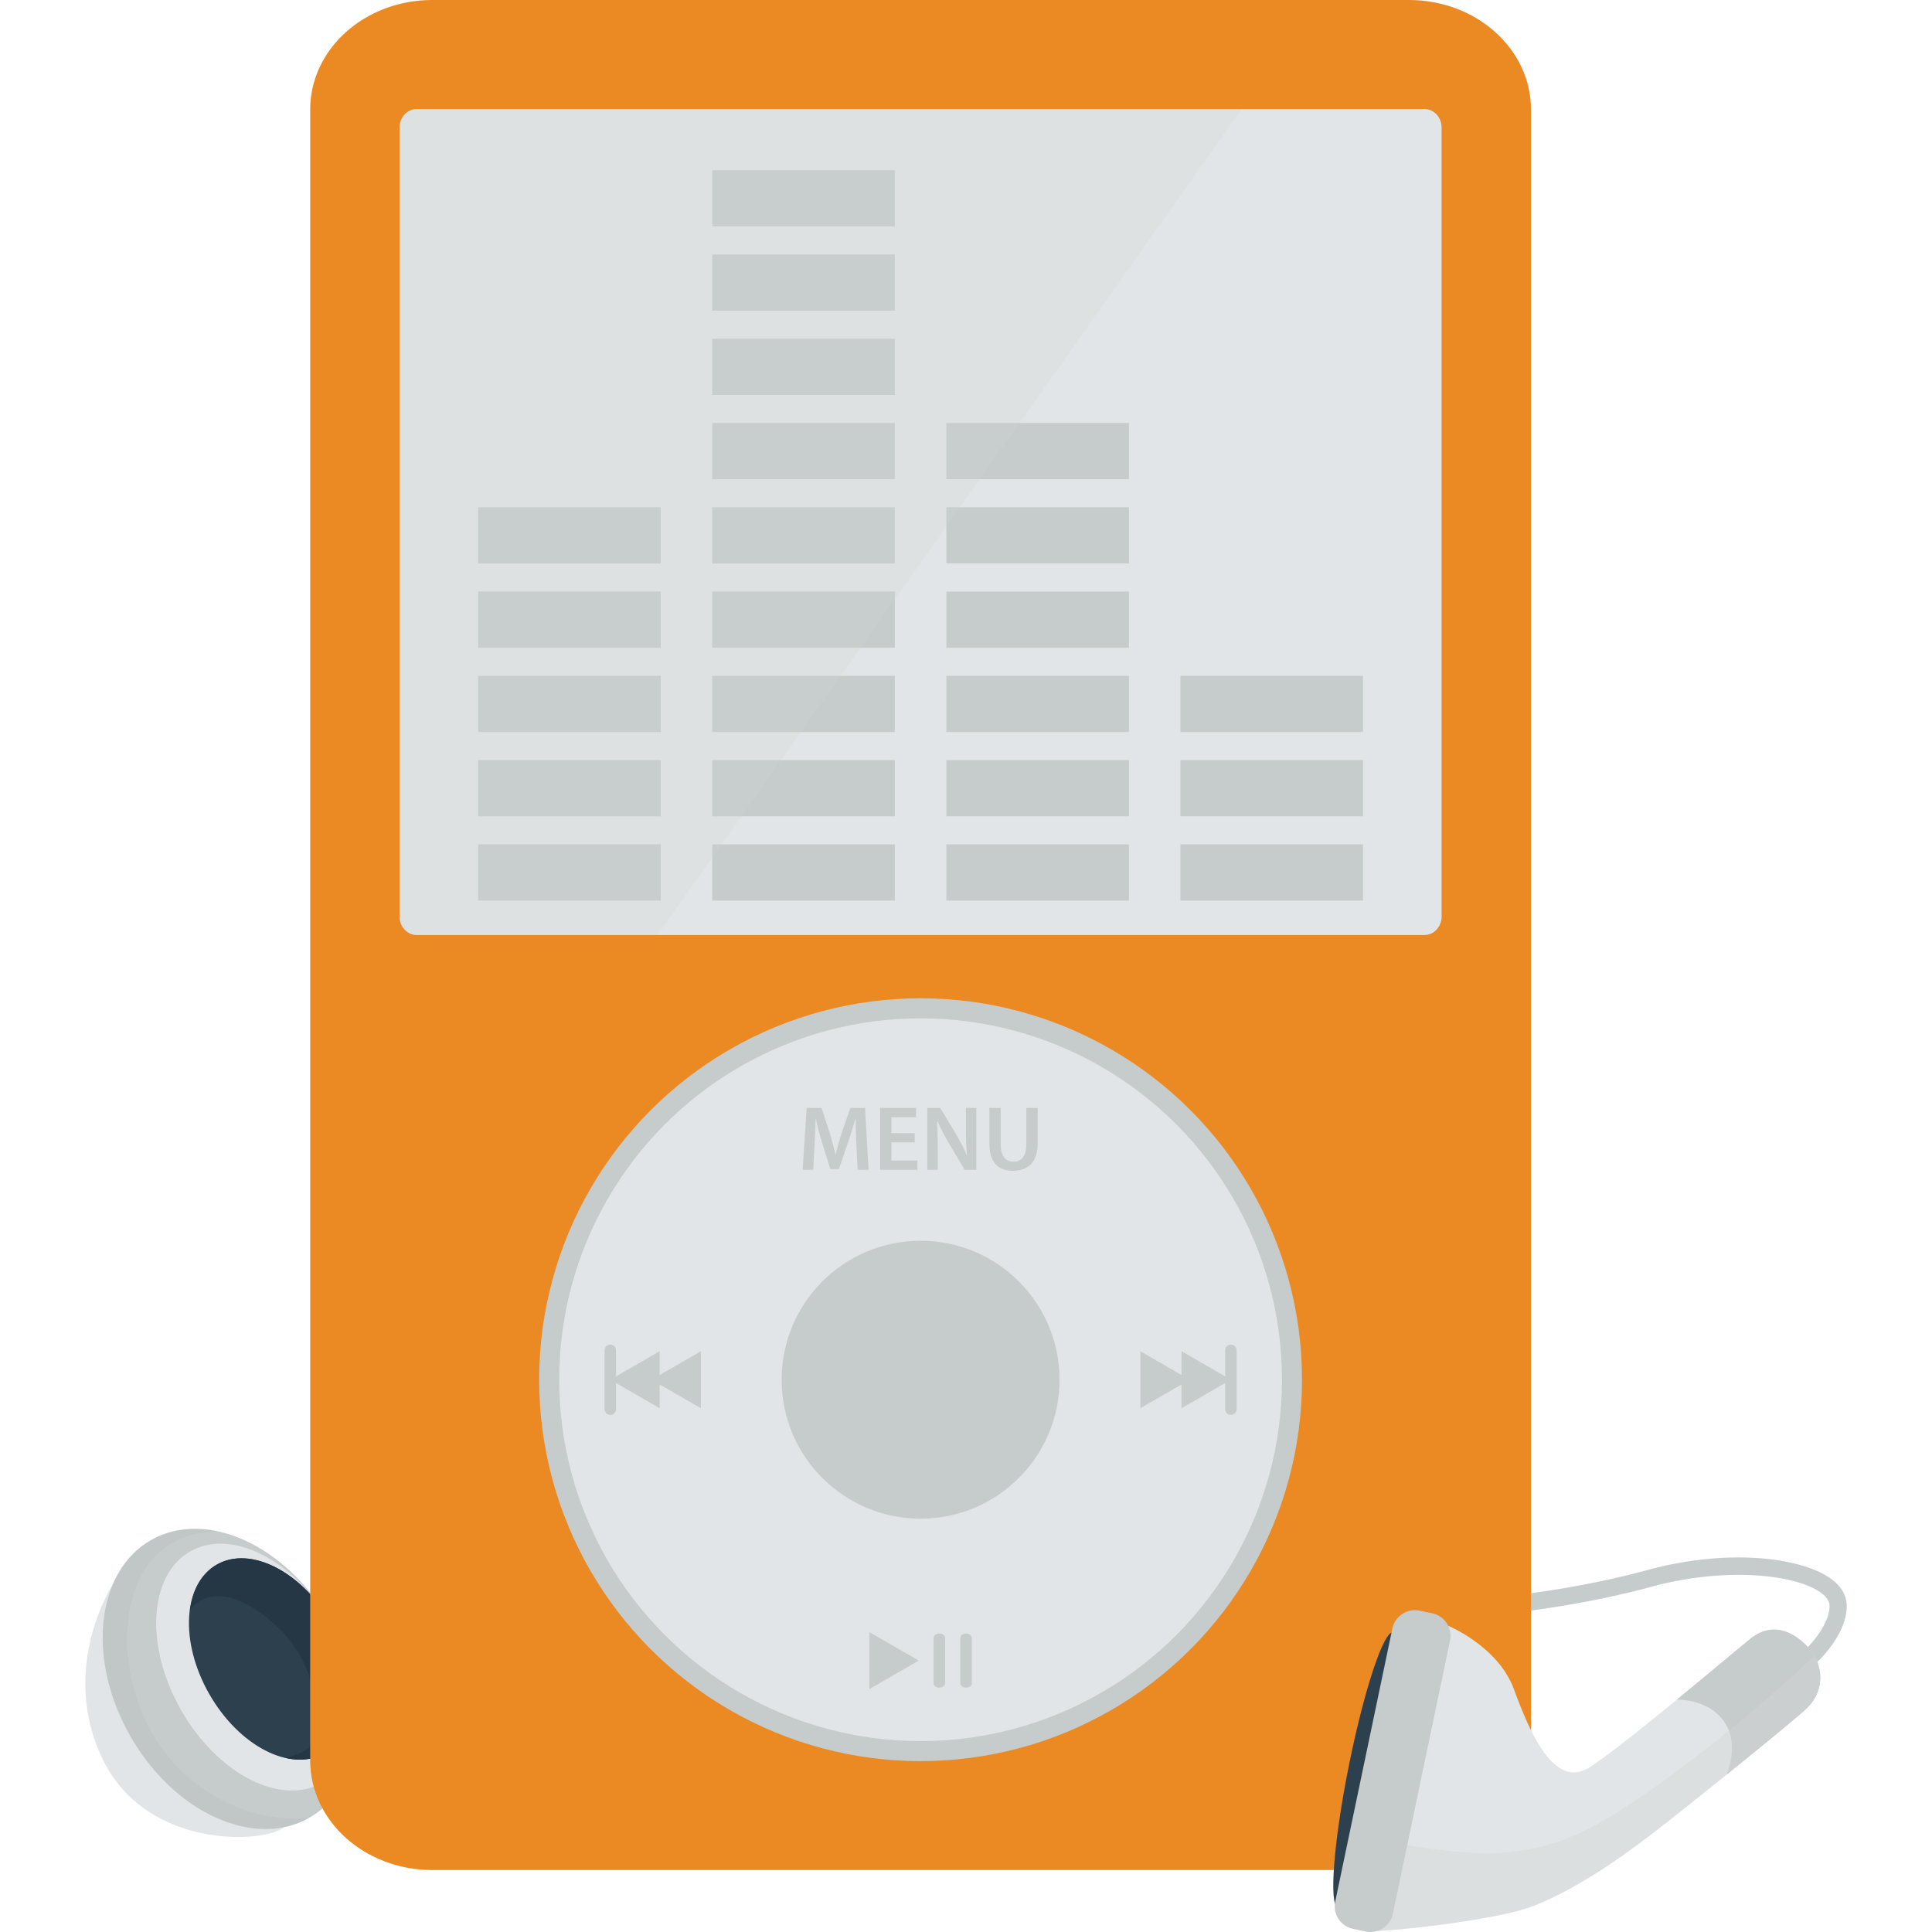 <?xml version="1.0" encoding="iso-8859-1"?>
<!-- Generator: Adobe Illustrator 19.0.0, SVG Export Plug-In . SVG Version: 6.00 Build 0)  -->
<svg version="1.1" id="Layer_1" xmlns="http://www.w3.org/2000/svg" xmlns:xlink="http://www.w3.org/1999/xlink" x="0px" y="0px"
	 viewBox="0 0 512 512" style="enable-background:new 0 0 512 512;" xml:space="preserve">
<g>
	<path style="fill:#E2E5E7;" d="M30.155,419.434c0,0-14.868,22.377-2.888,46.896c11.656,23.854,42.708,22.241,47.986,17.913
		L30.155,419.434z"/>
	
		<ellipse transform="matrix(-0.869 0.495 -0.495 -0.869 334.307 801.324)" style="fill:#C6CBCB;" cx="61.082" cy="444.914" rx="30.505" ry="42.35"/>
	
		<ellipse transform="matrix(-0.869 0.495 -0.495 -0.869 345.654 792.062)" style="fill:#E2E5E7;" cx="67.981" cy="441.786" rx="22.936" ry="35.288"/>
	
		<ellipse transform="matrix(-0.869 0.495 -0.495 -0.869 351.676 786.145)" style="fill:#2D404E;" cx="71.775" cy="439.624" rx="18.705" ry="28.789"/>
	<path style="fill:#253744;" d="M75.377,465.812c3.812,0.937,7.499,0.632,10.619-1.146c8.979-5.111,9.878-20.455,2.011-34.272
		s-21.521-20.876-30.499-15.763c-4.048,2.304-6.453,6.688-7.153,12.073c0,0,5.021-8.327,17.6,0
		c12.577,8.327,15.206,19.153,16.624,28.558S75.377,465.812,75.377,465.812z"/>
	<g>
		<path style="fill:#C6CBCB;" d="M476.78,443.963l-1.476-4.306c1.931-0.662,10.031-8.737,9.522-14.445
			c-0.123-1.376-1.41-2.541-2.468-3.276c-6.953-4.829-25.627-6.669-44.849-1.401c-25.344,6.949-52.714,8.428-52.988,8.442
			l-0.234-4.545c0.269-0.014,27.165-1.472,52.02-8.286c21.508-5.899,40.751-3.431,48.647,2.052c3.362,2.335,4.253,4.884,4.406,6.61
			C490.113,433.232,480.132,442.813,476.78,443.963z"/>
	</g>
	<path style="fill:#EB8923;" d="M405.73,466.553c0,16.031-14.485,29.027-32.354,29.027H114.558
		c-17.869,0-32.354-12.996-32.354-29.027V29.027C82.204,12.998,96.689,0,114.558,0h258.817c17.869,0,32.354,12.998,32.354,29.027
		v437.526H405.73z"/>
	<path style="fill:#E2E5E7;" d="M382.041,242.89c0,2.707-2.038,4.9-4.553,4.9H110.443c-2.513,0-4.552-2.193-4.552-4.9V33.797
		c0-2.707,2.039-4.9,4.552-4.9h267.045c2.515,0,4.553,2.193,4.553,4.9L382.041,242.89L382.041,242.89z"/>
	<circle style="fill:#C6CBCB;" cx="243.966" cy="365.64" r="101.082"/>
	
		<ellipse transform="matrix(-0.981 -0.196 0.196 -0.981 624.931 1000.401)" style="fill:#2D404E;" cx="361.916" cy="469.31" rx="4.553" ry="37.161"/>
	<path style="fill:#E2E5E7;" d="M480.258,437.881c-2.178-2.971-8.952-9.631-16.418-3.569c-7.465,6.063-32.887,27.729-42.445,33.96
		s-15.997-9.261-20.205-20.646c-4.21-11.386-17.396-16.766-17.396-16.766L361.9,511.869c11.095-0.295,35.29-3.383,43.829-6.539
		c13.342-4.935,28.125-16.414,29.426-17.343c4.691-3.352,37.134-29.366,43.197-34.843
		C484.416,447.666,482.435,440.851,480.258,437.881z"/>
	<path style="fill:#C6CBCB;" d="M444.388,450.419c8.129-6.677,15.865-13.193,19.452-16.107c7.466-6.062,14.24,0.599,16.418,3.569
		c2.177,2.97,4.158,9.785-1.905,15.264c-2.896,2.612-11.796,9.905-20.823,17.178c0,0,4.626-9.941-2.559-16.244
		C450.512,450.164,444.388,450.419,444.388,450.419z"/>
	<g>
		<rect x="312.831" y="223.765" style="fill:#C6CBCB;" width="48.387" height="14.891"/>
		<rect x="312.831" y="201.432" style="fill:#C6CBCB;" width="48.387" height="14.891"/>
		<rect x="312.831" y="179.1" style="fill:#C6CBCB;" width="48.387" height="14.889"/>
		<rect x="250.793" y="223.765" style="fill:#C6CBCB;" width="48.389" height="14.891"/>
		<rect x="250.793" y="201.432" style="fill:#C6CBCB;" width="48.389" height="14.891"/>
		<rect x="250.793" y="179.1" style="fill:#C6CBCB;" width="48.389" height="14.889"/>
		<rect x="250.793" y="156.765" style="fill:#C6CBCB;" width="48.389" height="14.889"/>
		<rect x="250.793" y="134.433" style="fill:#C6CBCB;" width="48.389" height="14.888"/>
		<rect x="250.793" y="112.097" style="fill:#C6CBCB;" width="48.389" height="14.89"/>
		<rect x="188.751" y="223.765" style="fill:#C6CBCB;" width="48.389" height="14.891"/>
		<rect x="188.751" y="201.432" style="fill:#C6CBCB;" width="48.389" height="14.891"/>
		<rect x="188.751" y="179.1" style="fill:#C6CBCB;" width="48.389" height="14.889"/>
		<rect x="188.751" y="156.765" style="fill:#C6CBCB;" width="48.389" height="14.889"/>
		<rect x="188.751" y="134.433" style="fill:#C6CBCB;" width="48.389" height="14.888"/>
		<rect x="188.751" y="112.097" style="fill:#C6CBCB;" width="48.389" height="14.89"/>
		<rect x="188.751" y="89.765" style="fill:#C6CBCB;" width="48.389" height="14.889"/>
		<rect x="188.751" y="67.431" style="fill:#C6CBCB;" width="48.389" height="14.89"/>
		<rect x="188.751" y="45.098" style="fill:#C6CBCB;" width="48.389" height="14.888"/>
		<rect x="126.713" y="223.765" style="fill:#C6CBCB;" width="48.389" height="14.891"/>
		<rect x="126.713" y="201.432" style="fill:#C6CBCB;" width="48.389" height="14.891"/>
		<rect x="126.713" y="179.1" style="fill:#C6CBCB;" width="48.389" height="14.889"/>
		<rect x="126.713" y="156.765" style="fill:#C6CBCB;" width="48.389" height="14.889"/>
		<rect x="126.713" y="134.433" style="fill:#C6CBCB;" width="48.389" height="14.888"/>
	</g>
	<path style="opacity:0.25;fill:#D1D5D5;enable-background:new    ;" d="M110.443,28.896c-2.513,0-4.552,2.193-4.552,4.9V242.89
		c0,2.707,2.039,4.9,4.552,4.9h63.769L329.034,28.896H110.443L110.443,28.896z"/>
	<circle style="fill:#E2E5E7;" cx="243.966" cy="365.64" r="95.771"/>
	<circle style="fill:#C6CBCB;" cx="243.967" cy="365.64" r="36.825"/>
	<g>
		<polygon style="fill:#C6CBCB;" points="315.284,365.642 308.742,369.417 302.201,373.194 302.201,365.642 302.201,358.086 
			308.742,361.864 		"/>
		<polygon style="fill:#C6CBCB;" points="326.206,365.642 319.662,369.417 313.122,373.194 313.122,365.642 313.122,358.086 
			319.662,361.864 		"/>
		<path style="fill:#C6CBCB;" d="M327.731,373.427c0,0.843-0.683,1.526-1.525,1.526l0,0c-0.842,0-1.525-0.684-1.525-1.526v-15.573
			c0-0.843,0.684-1.526,1.525-1.526l0,0c0.843,0,1.525,0.684,1.525,1.526V373.427z"/>
	</g>
	<g>
		<polygon style="fill:#C6CBCB;" points="172.651,365.642 179.193,369.417 185.733,373.194 185.733,365.642 185.733,358.086 
			179.193,361.864 		"/>
		<polygon style="fill:#C6CBCB;" points="161.73,365.642 168.272,369.417 174.813,373.194 174.813,365.642 174.813,358.086 
			168.272,361.864 		"/>
		<path style="fill:#C6CBCB;" d="M160.203,373.427c0,0.843,0.683,1.526,1.526,1.526l0,0c0.842,0,1.524-0.684,1.524-1.526v-15.573
			c0-0.843-0.683-1.526-1.524-1.526l0,0c-0.844,0-1.526,0.684-1.526,1.526V373.427z"/>
	</g>
	<g>
		<polygon style="fill:#C6CBCB;" points="243.478,440.074 236.934,443.85 230.394,447.626 230.394,440.074 230.394,432.519 
			236.934,436.297 		"/>
		<g>
			<path style="fill:#C6CBCB;" d="M250.458,446.069c0,0.648-0.684,1.175-1.526,1.175l0,0c-0.842,0-1.525-0.526-1.525-1.175v-11.993
				c0-0.649,0.684-1.176,1.525-1.176l0,0c0.843,0,1.526,0.526,1.526,1.176V446.069z"/>
			<path style="fill:#C6CBCB;" d="M257.54,446.069c0,0.648-0.683,1.175-1.526,1.175l0,0c-0.841,0-1.524-0.526-1.524-1.175v-11.993
				c0-0.649,0.684-1.176,1.524-1.176l0,0c0.844,0,1.526,0.526,1.526,1.176V446.069z"/>
		</g>
	</g>
	<g>
		<path style="fill:#C6CBCB;" d="M226.95,303.321c-0.099-2.118-0.22-4.669-0.196-6.885h-0.074c-0.533,1.995-1.213,4.208-1.942,6.277
			l-2.41,7.101h-2.287l-2.188-7.003c-0.631-2.096-1.214-4.331-1.653-6.375h-0.048c-0.074,2.142-0.172,4.743-0.292,6.979
			l-0.364,6.594h-2.798l1.094-16.395h3.94l2.141,6.593c0.583,1.92,1.094,3.867,1.508,5.689h0.073
			c0.438-1.774,0.999-3.793,1.63-5.715l2.263-6.567h3.892l0.948,16.395h-2.919L226.95,303.321z"/>
		<path style="fill:#C6CBCB;" d="M242.403,302.737h-6.18v4.814h6.91v2.458h-9.898v-16.395h9.533v2.457h-6.545v4.232h6.18
			L242.403,302.737L242.403,302.737z"/>
		<path style="fill:#C6CBCB;" d="M245.743,310.01v-16.395h3.429l4.233,7.029c1.071,1.823,2.043,3.723,2.796,5.498h0.05
			c-0.219-2.188-0.268-4.307-0.268-6.811v-5.717h2.772v16.395h-3.113l-4.279-7.225c-1.048-1.799-2.118-3.794-2.921-5.643
			l-0.098,0.023c0.123,2.119,0.17,4.282,0.17,6.981v5.862h-2.771L245.743,310.01L245.743,310.01z"/>
		<path style="fill:#C6CBCB;" d="M265.185,293.615v9.559c0,3.211,1.338,4.693,3.357,4.693c2.162,0,3.453-1.482,3.453-4.693v-9.559
			h2.991v9.363c0,5.061-2.602,7.299-6.542,7.299c-3.795,0-6.253-2.117-6.253-7.273v-9.389H265.185z"/>
	</g>
	<path style="opacity:0.04;fill:#586A73;enable-background:new    ;" d="M82.014,481.74c-14.64,8.335-35.891-1.384-47.464-21.71
		c-11.572-20.327-9.084-43.562,5.556-51.896c5.44-3.097,11.794-3.702,18.224-2.194c0,0-15.225-1.595-21.8,13.494
		c-6.575,15.088-1.802,38.941,13.825,51.932S82.014,481.74,82.014,481.74z"/>
	<path style="opacity:0.41;fill:#D1D5D5;enable-background:new    ;" d="M444.388,469.352
		c-23.98,17.771-32.325,20.047-45.223,21.563c-8.905,1.048-22.973-1.302-30.829-2.856L361.9,511.87
		c11.095-0.295,35.29-3.383,43.829-6.539c13.342-4.935,28.125-16.414,29.426-17.343c4.552-3.252,35.229-27.839,42.585-34.299
		c0.227-0.199,0.432-0.381,0.612-0.544c5.472-4.945,4.389-10.968,2.526-14.281C473.436,445.793,460.024,457.765,444.388,469.352z"/>
	<path style="fill:#C6CBCB;" d="M369.132,507.138c-0.69,3.307-3.928,5.423-7.231,4.731l-3.321-0.695
		c-3.305-0.69-5.422-3.927-4.731-7.232l15.142-72.376c0.692-3.304,3.93-5.423,7.232-4.729l3.322,0.695
		c3.306,0.69,5.422,3.928,4.731,7.232L369.132,507.138z"/>
</g>
<g>
</g>
<g>
</g>
<g>
</g>
<g>
</g>
<g>
</g>
<g>
</g>
<g>
</g>
<g>
</g>
<g>
</g>
<g>
</g>
<g>
</g>
<g>
</g>
<g>
</g>
<g>
</g>
<g>
</g>
</svg>
